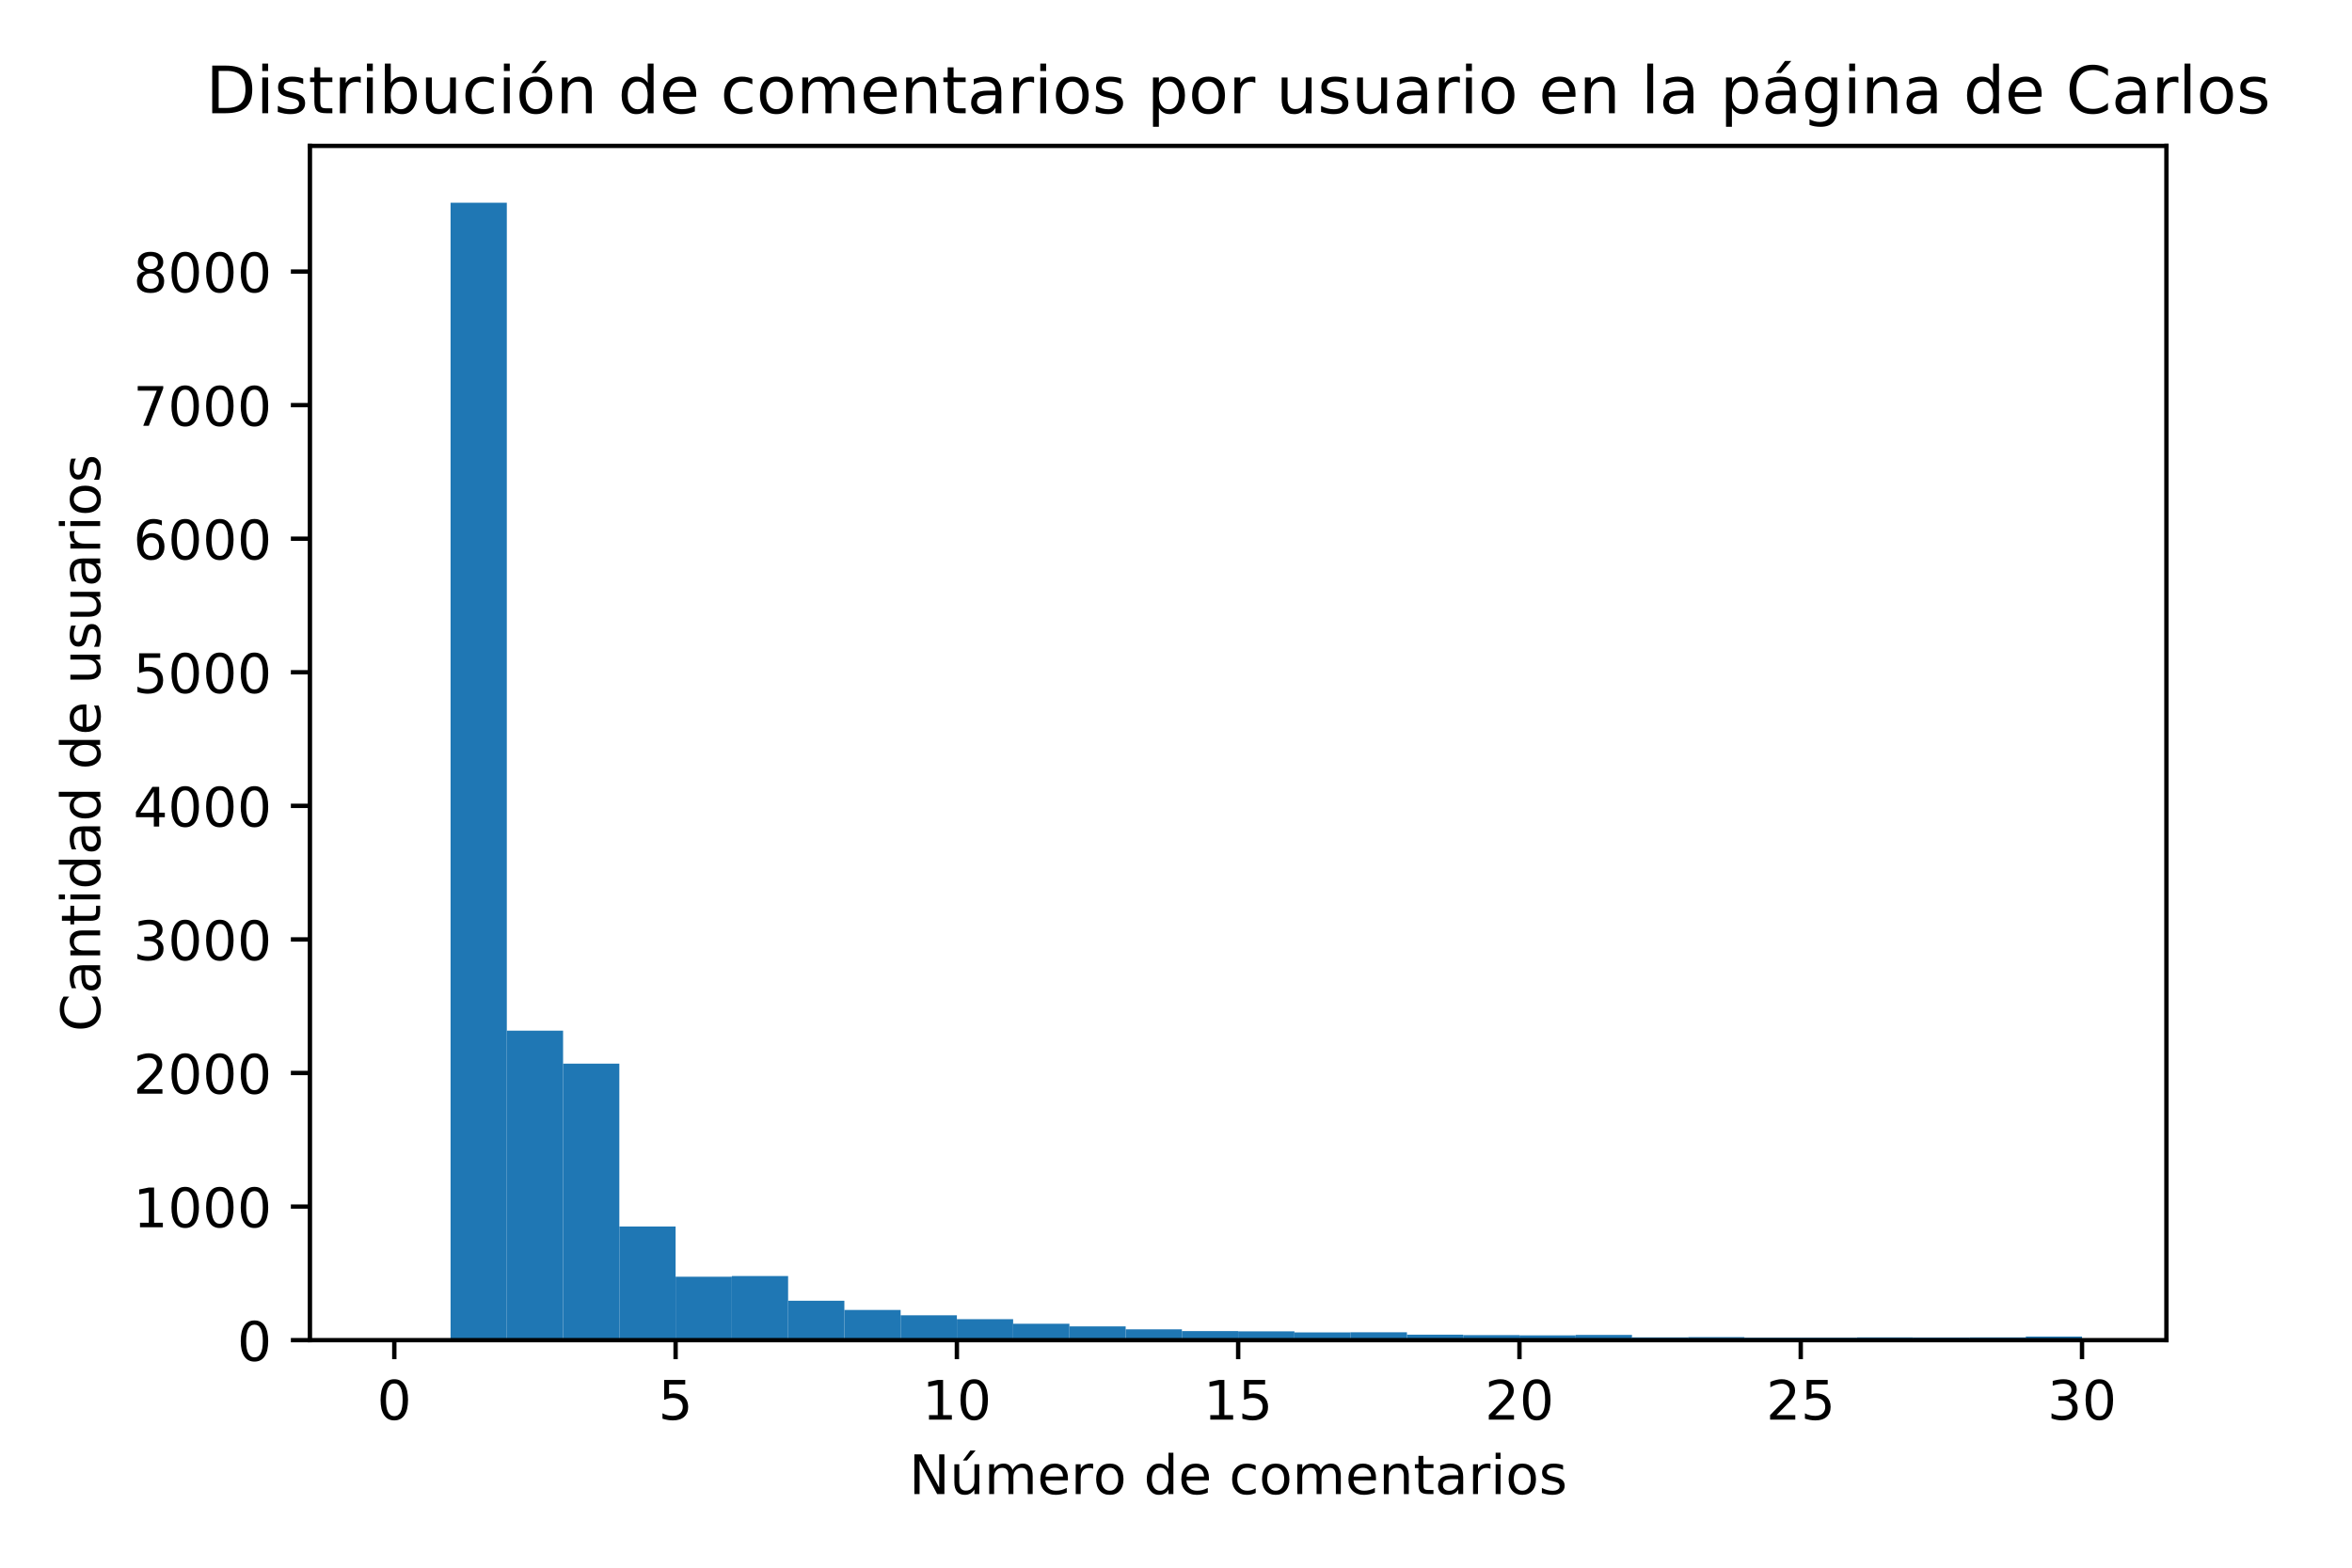 <?xml version="1.0" encoding="utf-8" standalone="no"?>
<!DOCTYPE svg PUBLIC "-//W3C//DTD SVG 1.1//EN"
  "http://www.w3.org/Graphics/SVG/1.1/DTD/svg11.dtd">
<!-- Created with matplotlib (http://matplotlib.org/) -->
<svg height="288pt" version="1.1" viewBox="0 0 432 288" width="432pt" xmlns="http://www.w3.org/2000/svg" xmlns:xlink="http://www.w3.org/1999/xlink">
 <defs>
  <style type="text/css">
*{stroke-linecap:butt;stroke-linejoin:round;}
  </style>
 </defs>
 <g id="figure_1">
  <g id="patch_1">
   <path d="M 0 288 
L 432 288 
L 432 0 
L 0 0 
z
" style="fill:#ffffff;"/>
  </g>
  <g id="axes_1">
   <g id="patch_2">
    <path d="M 56.925 246.2 
L 397.913 246.2 
L 397.913 26.8 
L 56.925 26.8 
z
" style="fill:#ffffff;"/>
   </g>
   <g id="patch_3">
    <path clip-path="url(#pbdf7f1bad7)" d="M 72.424 246.2 
L 82.757 246.2 
L 82.757 246.2 
L 72.424 246.2 
z
" style="fill:#1f77b4;"/>
   </g>
   <g id="patch_4">
    <path clip-path="url(#pbdf7f1bad7)" d="M 82.757 246.2 
L 93.09 246.2 
L 93.09 37.248 
L 82.757 37.248 
z
" style="fill:#1f77b4;"/>
   </g>
   <g id="patch_5">
    <path clip-path="url(#pbdf7f1bad7)" d="M 93.09 246.2 
L 103.423 246.2 
L 103.423 189.342 
L 93.09 189.342 
z
" style="fill:#1f77b4;"/>
   </g>
   <g id="patch_6">
    <path clip-path="url(#pbdf7f1bad7)" d="M 103.423 246.2 
L 113.756 246.2 
L 113.756 195.404 
L 103.423 195.404 
z
" style="fill:#1f77b4;"/>
   </g>
   <g id="patch_7">
    <path clip-path="url(#pbdf7f1bad7)" d="M 113.756 246.2 
L 124.089 246.2 
L 124.089 225.317 
L 113.756 225.317 
z
" style="fill:#1f77b4;"/>
   </g>
   <g id="patch_8">
    <path clip-path="url(#pbdf7f1bad7)" d="M 124.089 246.2 
L 134.422 246.2 
L 134.422 234.544 
L 124.089 234.544 
z
" style="fill:#1f77b4;"/>
   </g>
   <g id="patch_9">
    <path clip-path="url(#pbdf7f1bad7)" d="M 134.422 246.2 
L 144.755 246.2 
L 144.755 234.421 
L 134.422 234.421 
z
" style="fill:#1f77b4;"/>
   </g>
   <g id="patch_10">
    <path clip-path="url(#pbdf7f1bad7)" d="M 144.755 246.2 
L 155.088 246.2 
L 155.088 238.961 
L 144.755 238.961 
z
" style="fill:#1f77b4;"/>
   </g>
   <g id="patch_11">
    <path clip-path="url(#pbdf7f1bad7)" d="M 155.088 246.2 
L 165.421 246.2 
L 165.421 240.654 
L 155.088 240.654 
z
" style="fill:#1f77b4;"/>
   </g>
   <g id="patch_12">
    <path clip-path="url(#pbdf7f1bad7)" d="M 165.421 246.2 
L 175.754 246.2 
L 175.754 241.636 
L 165.421 241.636 
z
" style="fill:#1f77b4;"/>
   </g>
   <g id="patch_13">
    <path clip-path="url(#pbdf7f1bad7)" d="M 175.754 246.2 
L 186.087 246.2 
L 186.087 242.347 
L 175.754 242.347 
z
" style="fill:#1f77b4;"/>
   </g>
   <g id="patch_14">
    <path clip-path="url(#pbdf7f1bad7)" d="M 186.087 246.2 
L 196.42 246.2 
L 196.42 243.182 
L 186.087 243.182 
z
" style="fill:#1f77b4;"/>
   </g>
   <g id="patch_15">
    <path clip-path="url(#pbdf7f1bad7)" d="M 196.42 246.2 
L 206.753 246.2 
L 206.753 243.672 
L 196.42 243.672 
z
" style="fill:#1f77b4;"/>
   </g>
   <g id="patch_16">
    <path clip-path="url(#pbdf7f1bad7)" d="M 206.753 246.2 
L 217.086 246.2 
L 217.086 244.212 
L 206.753 244.212 
z
" style="fill:#1f77b4;"/>
   </g>
   <g id="patch_17">
    <path clip-path="url(#pbdf7f1bad7)" d="M 217.086 246.2 
L 227.419 246.2 
L 227.419 244.531 
L 217.086 244.531 
z
" style="fill:#1f77b4;"/>
   </g>
   <g id="patch_18">
    <path clip-path="url(#pbdf7f1bad7)" d="M 227.419 246.2 
L 237.752 246.2 
L 237.752 244.58 
L 227.419 244.58 
z
" style="fill:#1f77b4;"/>
   </g>
   <g id="patch_19">
    <path clip-path="url(#pbdf7f1bad7)" d="M 237.752 246.2 
L 248.085 246.2 
L 248.085 244.777 
L 237.752 244.777 
z
" style="fill:#1f77b4;"/>
   </g>
   <g id="patch_20">
    <path clip-path="url(#pbdf7f1bad7)" d="M 248.085 246.2 
L 258.418 246.2 
L 258.418 244.752 
L 248.085 244.752 
z
" style="fill:#1f77b4;"/>
   </g>
   <g id="patch_21">
    <path clip-path="url(#pbdf7f1bad7)" d="M 258.418 246.2 
L 268.751 246.2 
L 268.751 245.194 
L 258.418 245.194 
z
" style="fill:#1f77b4;"/>
   </g>
   <g id="patch_22">
    <path clip-path="url(#pbdf7f1bad7)" d="M 268.751 246.2 
L 279.084 246.2 
L 279.084 245.268 
L 268.751 245.268 
z
" style="fill:#1f77b4;"/>
   </g>
   <g id="patch_23">
    <path clip-path="url(#pbdf7f1bad7)" d="M 279.084 246.2 
L 289.416 246.2 
L 289.416 245.317 
L 279.084 245.317 
z
" style="fill:#1f77b4;"/>
   </g>
   <g id="patch_24">
    <path clip-path="url(#pbdf7f1bad7)" d="M 289.416 246.2 
L 299.749 246.2 
L 299.749 245.243 
L 289.416 245.243 
z
" style="fill:#1f77b4;"/>
   </g>
   <g id="patch_25">
    <path clip-path="url(#pbdf7f1bad7)" d="M 299.749 246.2 
L 310.082 246.2 
L 310.082 245.685 
L 299.749 245.685 
z
" style="fill:#1f77b4;"/>
   </g>
   <g id="patch_26">
    <path clip-path="url(#pbdf7f1bad7)" d="M 310.082 246.2 
L 320.415 246.2 
L 320.415 245.636 
L 310.082 245.636 
z
" style="fill:#1f77b4;"/>
   </g>
   <g id="patch_27">
    <path clip-path="url(#pbdf7f1bad7)" d="M 320.415 246.2 
L 330.748 246.2 
L 330.748 245.758 
L 320.415 245.758 
z
" style="fill:#1f77b4;"/>
   </g>
   <g id="patch_28">
    <path clip-path="url(#pbdf7f1bad7)" d="M 330.748 246.2 
L 341.081 246.2 
L 341.081 245.758 
L 330.748 245.758 
z
" style="fill:#1f77b4;"/>
   </g>
   <g id="patch_29">
    <path clip-path="url(#pbdf7f1bad7)" d="M 341.081 246.2 
L 351.414 246.2 
L 351.414 245.685 
L 341.081 245.685 
z
" style="fill:#1f77b4;"/>
   </g>
   <g id="patch_30">
    <path clip-path="url(#pbdf7f1bad7)" d="M 351.414 246.2 
L 361.747 246.2 
L 361.747 245.709 
L 351.414 245.709 
z
" style="fill:#1f77b4;"/>
   </g>
   <g id="patch_31">
    <path clip-path="url(#pbdf7f1bad7)" d="M 361.747 246.2 
L 372.08 246.2 
L 372.08 245.685 
L 361.747 245.685 
z
" style="fill:#1f77b4;"/>
   </g>
   <g id="patch_32">
    <path clip-path="url(#pbdf7f1bad7)" d="M 372.08 246.2 
L 382.413 246.2 
L 382.413 245.537 
L 372.08 245.537 
z
" style="fill:#1f77b4;"/>
   </g>
   <g id="matplotlib.axis_1">
    <g id="xtick_1">
     <g id="line2d_1">
      <defs>
       <path d="M 0 0 
L 0 3.5 
" id="m017d4c0626" style="stroke:#000000;stroke-width:0.8;"/>
      </defs>
      <g>
       <use style="stroke:#000000;stroke-width:0.8;" x="72.424" xlink:href="#m017d4c0626" y="246.2"/>
      </g>
     </g>
     <g id="text_1">
      <!-- 0 -->
      <defs>
       <path d="M 31.781 66.406 
Q 24.172 66.406 20.328 58.906 
Q 16.5 51.422 16.5 36.375 
Q 16.5 21.391 20.328 13.891 
Q 24.172 6.391 31.781 6.391 
Q 39.453 6.391 43.281 13.891 
Q 47.125 21.391 47.125 36.375 
Q 47.125 51.422 43.281 58.906 
Q 39.453 66.406 31.781 66.406 
z
M 31.781 74.219 
Q 44.047 74.219 50.516 64.516 
Q 56.984 54.828 56.984 36.375 
Q 56.984 17.969 50.516 8.266 
Q 44.047 -1.422 31.781 -1.422 
Q 19.531 -1.422 13.062 8.266 
Q 6.594 17.969 6.594 36.375 
Q 6.594 54.828 13.062 64.516 
Q 19.531 74.219 31.781 74.219 
z
" id="DejaVuSans-30"/>
      </defs>
      <g transform="translate(69.243 260.798)scale(0.1 -0.1)">
       <use xlink:href="#DejaVuSans-30"/>
      </g>
     </g>
    </g>
    <g id="xtick_2">
     <g id="line2d_2">
      <g>
       <use style="stroke:#000000;stroke-width:0.8;" x="124.089" xlink:href="#m017d4c0626" y="246.2"/>
      </g>
     </g>
     <g id="text_2">
      <!-- 5 -->
      <defs>
       <path d="M 10.797 72.906 
L 49.516 72.906 
L 49.516 64.594 
L 19.828 64.594 
L 19.828 46.734 
Q 21.969 47.469 24.109 47.828 
Q 26.266 48.188 28.422 48.188 
Q 40.625 48.188 47.75 41.5 
Q 54.891 34.812 54.891 23.391 
Q 54.891 11.625 47.562 5.094 
Q 40.234 -1.422 26.906 -1.422 
Q 22.312 -1.422 17.547 -0.641 
Q 12.797 0.141 7.719 1.703 
L 7.719 11.625 
Q 12.109 9.234 16.797 8.062 
Q 21.484 6.891 26.703 6.891 
Q 35.156 6.891 40.078 11.328 
Q 45.016 15.766 45.016 23.391 
Q 45.016 31 40.078 35.438 
Q 35.156 39.891 26.703 39.891 
Q 22.75 39.891 18.812 39.016 
Q 14.891 38.141 10.797 36.281 
z
" id="DejaVuSans-35"/>
      </defs>
      <g transform="translate(120.908 260.798)scale(0.1 -0.1)">
       <use xlink:href="#DejaVuSans-35"/>
      </g>
     </g>
    </g>
    <g id="xtick_3">
     <g id="line2d_3">
      <g>
       <use style="stroke:#000000;stroke-width:0.8;" x="175.754" xlink:href="#m017d4c0626" y="246.2"/>
      </g>
     </g>
     <g id="text_3">
      <!-- 10 -->
      <defs>
       <path d="M 12.406 8.297 
L 28.516 8.297 
L 28.516 63.922 
L 10.984 60.406 
L 10.984 69.391 
L 28.422 72.906 
L 38.281 72.906 
L 38.281 8.297 
L 54.391 8.297 
L 54.391 0 
L 12.406 0 
z
" id="DejaVuSans-31"/>
      </defs>
      <g transform="translate(169.391 260.798)scale(0.1 -0.1)">
       <use xlink:href="#DejaVuSans-31"/>
       <use x="63.623" xlink:href="#DejaVuSans-30"/>
      </g>
     </g>
    </g>
    <g id="xtick_4">
     <g id="line2d_4">
      <g>
       <use style="stroke:#000000;stroke-width:0.8;" x="227.419" xlink:href="#m017d4c0626" y="246.2"/>
      </g>
     </g>
     <g id="text_4">
      <!-- 15 -->
      <g transform="translate(221.056 260.798)scale(0.1 -0.1)">
       <use xlink:href="#DejaVuSans-31"/>
       <use x="63.623" xlink:href="#DejaVuSans-35"/>
      </g>
     </g>
    </g>
    <g id="xtick_5">
     <g id="line2d_5">
      <g>
       <use style="stroke:#000000;stroke-width:0.8;" x="279.084" xlink:href="#m017d4c0626" y="246.2"/>
      </g>
     </g>
     <g id="text_5">
      <!-- 20 -->
      <defs>
       <path d="M 19.188 8.297 
L 53.609 8.297 
L 53.609 0 
L 7.328 0 
L 7.328 8.297 
Q 12.938 14.109 22.625 23.891 
Q 32.328 33.688 34.812 36.531 
Q 39.547 41.844 41.422 45.531 
Q 43.312 49.219 43.312 52.781 
Q 43.312 58.594 39.234 62.25 
Q 35.156 65.922 28.609 65.922 
Q 23.969 65.922 18.812 64.312 
Q 13.672 62.703 7.812 59.422 
L 7.812 69.391 
Q 13.766 71.781 18.938 73 
Q 24.125 74.219 28.422 74.219 
Q 39.75 74.219 46.484 68.547 
Q 53.219 62.891 53.219 53.422 
Q 53.219 48.922 51.531 44.891 
Q 49.859 40.875 45.406 35.406 
Q 44.188 33.984 37.641 27.219 
Q 31.109 20.453 19.188 8.297 
z
" id="DejaVuSans-32"/>
      </defs>
      <g transform="translate(272.721 260.798)scale(0.1 -0.1)">
       <use xlink:href="#DejaVuSans-32"/>
       <use x="63.623" xlink:href="#DejaVuSans-30"/>
      </g>
     </g>
    </g>
    <g id="xtick_6">
     <g id="line2d_6">
      <g>
       <use style="stroke:#000000;stroke-width:0.8;" x="330.748" xlink:href="#m017d4c0626" y="246.2"/>
      </g>
     </g>
     <g id="text_6">
      <!-- 25 -->
      <g transform="translate(324.386 260.798)scale(0.1 -0.1)">
       <use xlink:href="#DejaVuSans-32"/>
       <use x="63.623" xlink:href="#DejaVuSans-35"/>
      </g>
     </g>
    </g>
    <g id="xtick_7">
     <g id="line2d_7">
      <g>
       <use style="stroke:#000000;stroke-width:0.8;" x="382.413" xlink:href="#m017d4c0626" y="246.2"/>
      </g>
     </g>
     <g id="text_7">
      <!-- 30 -->
      <defs>
       <path d="M 40.578 39.312 
Q 47.656 37.797 51.625 33 
Q 55.609 28.219 55.609 21.188 
Q 55.609 10.406 48.188 4.484 
Q 40.766 -1.422 27.094 -1.422 
Q 22.516 -1.422 17.656 -0.516 
Q 12.797 0.391 7.625 2.203 
L 7.625 11.719 
Q 11.719 9.328 16.594 8.109 
Q 21.484 6.891 26.812 6.891 
Q 36.078 6.891 40.938 10.547 
Q 45.797 14.203 45.797 21.188 
Q 45.797 27.641 41.281 31.266 
Q 36.766 34.906 28.719 34.906 
L 20.219 34.906 
L 20.219 43.016 
L 29.109 43.016 
Q 36.375 43.016 40.234 45.922 
Q 44.094 48.828 44.094 54.297 
Q 44.094 59.906 40.109 62.906 
Q 36.141 65.922 28.719 65.922 
Q 24.656 65.922 20.016 65.031 
Q 15.375 64.156 9.812 62.312 
L 9.812 71.094 
Q 15.438 72.656 20.344 73.438 
Q 25.25 74.219 29.594 74.219 
Q 40.828 74.219 47.359 69.109 
Q 53.906 64.016 53.906 55.328 
Q 53.906 49.266 50.438 45.094 
Q 46.969 40.922 40.578 39.312 
z
" id="DejaVuSans-33"/>
      </defs>
      <g transform="translate(376.051 260.798)scale(0.1 -0.1)">
       <use xlink:href="#DejaVuSans-33"/>
       <use x="63.623" xlink:href="#DejaVuSans-30"/>
      </g>
     </g>
    </g>
    <g id="text_8">
     <!-- Número de comentarios -->
     <defs>
      <path d="M 9.812 72.906 
L 23.094 72.906 
L 55.422 11.922 
L 55.422 72.906 
L 64.984 72.906 
L 64.984 0 
L 51.703 0 
L 19.391 60.984 
L 19.391 0 
L 9.812 0 
z
" id="DejaVuSans-4e"/>
      <path d="M 8.5 21.578 
L 8.5 54.688 
L 17.484 54.688 
L 17.484 21.922 
Q 17.484 14.156 20.5 10.266 
Q 23.531 6.391 29.594 6.391 
Q 36.859 6.391 41.078 11.031 
Q 45.312 15.672 45.312 23.688 
L 45.312 54.688 
L 54.297 54.688 
L 54.297 0 
L 45.312 0 
L 45.312 8.406 
Q 42.047 3.422 37.719 1 
Q 33.406 -1.422 27.688 -1.422 
Q 18.266 -1.422 13.375 4.438 
Q 8.5 10.297 8.5 21.578 
z
M 31.109 56 
z
M 37.797 79.984 
L 47.516 79.984 
L 31.594 61.625 
L 24.125 61.625 
z
" id="DejaVuSans-fa"/>
      <path d="M 52 44.188 
Q 55.375 50.25 60.062 53.125 
Q 64.75 56 71.094 56 
Q 79.641 56 84.281 50.016 
Q 88.922 44.047 88.922 33.016 
L 88.922 0 
L 79.891 0 
L 79.891 32.719 
Q 79.891 40.578 77.094 44.375 
Q 74.312 48.188 68.609 48.188 
Q 61.625 48.188 57.562 43.547 
Q 53.516 38.922 53.516 30.906 
L 53.516 0 
L 44.484 0 
L 44.484 32.719 
Q 44.484 40.625 41.703 44.406 
Q 38.922 48.188 33.109 48.188 
Q 26.219 48.188 22.156 43.531 
Q 18.109 38.875 18.109 30.906 
L 18.109 0 
L 9.078 0 
L 9.078 54.688 
L 18.109 54.688 
L 18.109 46.188 
Q 21.188 51.219 25.484 53.609 
Q 29.781 56 35.688 56 
Q 41.656 56 45.828 52.969 
Q 50 49.953 52 44.188 
z
" id="DejaVuSans-6d"/>
      <path d="M 56.203 29.594 
L 56.203 25.203 
L 14.891 25.203 
Q 15.484 15.922 20.484 11.062 
Q 25.484 6.203 34.422 6.203 
Q 39.594 6.203 44.453 7.469 
Q 49.312 8.734 54.109 11.281 
L 54.109 2.781 
Q 49.266 0.734 44.188 -0.344 
Q 39.109 -1.422 33.891 -1.422 
Q 20.797 -1.422 13.156 6.188 
Q 5.516 13.812 5.516 26.812 
Q 5.516 40.234 12.766 48.109 
Q 20.016 56 32.328 56 
Q 43.359 56 49.781 48.891 
Q 56.203 41.797 56.203 29.594 
z
M 47.219 32.234 
Q 47.125 39.594 43.094 43.984 
Q 39.062 48.391 32.422 48.391 
Q 24.906 48.391 20.391 44.141 
Q 15.875 39.891 15.188 32.172 
z
" id="DejaVuSans-65"/>
      <path d="M 41.109 46.297 
Q 39.594 47.172 37.812 47.578 
Q 36.031 48 33.891 48 
Q 26.266 48 22.188 43.047 
Q 18.109 38.094 18.109 28.812 
L 18.109 0 
L 9.078 0 
L 9.078 54.688 
L 18.109 54.688 
L 18.109 46.188 
Q 20.953 51.172 25.484 53.578 
Q 30.031 56 36.531 56 
Q 37.453 56 38.578 55.875 
Q 39.703 55.766 41.062 55.516 
z
" id="DejaVuSans-72"/>
      <path d="M 30.609 48.391 
Q 23.391 48.391 19.188 42.75 
Q 14.984 37.109 14.984 27.297 
Q 14.984 17.484 19.156 11.844 
Q 23.344 6.203 30.609 6.203 
Q 37.797 6.203 41.984 11.859 
Q 46.188 17.531 46.188 27.297 
Q 46.188 37.016 41.984 42.703 
Q 37.797 48.391 30.609 48.391 
z
M 30.609 56 
Q 42.328 56 49.016 48.375 
Q 55.719 40.766 55.719 27.297 
Q 55.719 13.875 49.016 6.219 
Q 42.328 -1.422 30.609 -1.422 
Q 18.844 -1.422 12.172 6.219 
Q 5.516 13.875 5.516 27.297 
Q 5.516 40.766 12.172 48.375 
Q 18.844 56 30.609 56 
z
" id="DejaVuSans-6f"/>
      <path id="DejaVuSans-20"/>
      <path d="M 45.406 46.391 
L 45.406 75.984 
L 54.391 75.984 
L 54.391 0 
L 45.406 0 
L 45.406 8.203 
Q 42.578 3.328 38.25 0.953 
Q 33.938 -1.422 27.875 -1.422 
Q 17.969 -1.422 11.734 6.484 
Q 5.516 14.406 5.516 27.297 
Q 5.516 40.188 11.734 48.094 
Q 17.969 56 27.875 56 
Q 33.938 56 38.25 53.625 
Q 42.578 51.266 45.406 46.391 
z
M 14.797 27.297 
Q 14.797 17.391 18.875 11.75 
Q 22.953 6.109 30.078 6.109 
Q 37.203 6.109 41.297 11.75 
Q 45.406 17.391 45.406 27.297 
Q 45.406 37.203 41.297 42.844 
Q 37.203 48.484 30.078 48.484 
Q 22.953 48.484 18.875 42.844 
Q 14.797 37.203 14.797 27.297 
z
" id="DejaVuSans-64"/>
      <path d="M 48.781 52.594 
L 48.781 44.188 
Q 44.969 46.297 41.141 47.344 
Q 37.312 48.391 33.406 48.391 
Q 24.656 48.391 19.812 42.844 
Q 14.984 37.312 14.984 27.297 
Q 14.984 17.281 19.812 11.734 
Q 24.656 6.203 33.406 6.203 
Q 37.312 6.203 41.141 7.25 
Q 44.969 8.297 48.781 10.406 
L 48.781 2.094 
Q 45.016 0.344 40.984 -0.531 
Q 36.969 -1.422 32.422 -1.422 
Q 20.062 -1.422 12.781 6.344 
Q 5.516 14.109 5.516 27.297 
Q 5.516 40.672 12.859 48.328 
Q 20.219 56 33.016 56 
Q 37.156 56 41.109 55.141 
Q 45.062 54.297 48.781 52.594 
z
" id="DejaVuSans-63"/>
      <path d="M 54.891 33.016 
L 54.891 0 
L 45.906 0 
L 45.906 32.719 
Q 45.906 40.484 42.875 44.328 
Q 39.844 48.188 33.797 48.188 
Q 26.516 48.188 22.312 43.547 
Q 18.109 38.922 18.109 30.906 
L 18.109 0 
L 9.078 0 
L 9.078 54.688 
L 18.109 54.688 
L 18.109 46.188 
Q 21.344 51.125 25.703 53.562 
Q 30.078 56 35.797 56 
Q 45.219 56 50.047 50.172 
Q 54.891 44.344 54.891 33.016 
z
" id="DejaVuSans-6e"/>
      <path d="M 18.312 70.219 
L 18.312 54.688 
L 36.812 54.688 
L 36.812 47.703 
L 18.312 47.703 
L 18.312 18.016 
Q 18.312 11.328 20.141 9.422 
Q 21.969 7.516 27.594 7.516 
L 36.812 7.516 
L 36.812 0 
L 27.594 0 
Q 17.188 0 13.234 3.875 
Q 9.281 7.766 9.281 18.016 
L 9.281 47.703 
L 2.688 47.703 
L 2.688 54.688 
L 9.281 54.688 
L 9.281 70.219 
z
" id="DejaVuSans-74"/>
      <path d="M 34.281 27.484 
Q 23.391 27.484 19.188 25 
Q 14.984 22.516 14.984 16.5 
Q 14.984 11.719 18.141 8.906 
Q 21.297 6.109 26.703 6.109 
Q 34.188 6.109 38.703 11.406 
Q 43.219 16.703 43.219 25.484 
L 43.219 27.484 
z
M 52.203 31.203 
L 52.203 0 
L 43.219 0 
L 43.219 8.297 
Q 40.141 3.328 35.547 0.953 
Q 30.953 -1.422 24.312 -1.422 
Q 15.922 -1.422 10.953 3.297 
Q 6 8.016 6 15.922 
Q 6 25.141 12.172 29.828 
Q 18.359 34.516 30.609 34.516 
L 43.219 34.516 
L 43.219 35.406 
Q 43.219 41.609 39.141 45 
Q 35.062 48.391 27.688 48.391 
Q 23 48.391 18.547 47.266 
Q 14.109 46.141 10.016 43.891 
L 10.016 52.203 
Q 14.938 54.109 19.578 55.047 
Q 24.219 56 28.609 56 
Q 40.484 56 46.344 49.844 
Q 52.203 43.703 52.203 31.203 
z
" id="DejaVuSans-61"/>
      <path d="M 9.422 54.688 
L 18.406 54.688 
L 18.406 0 
L 9.422 0 
z
M 9.422 75.984 
L 18.406 75.984 
L 18.406 64.594 
L 9.422 64.594 
z
" id="DejaVuSans-69"/>
      <path d="M 44.281 53.078 
L 44.281 44.578 
Q 40.484 46.531 36.375 47.5 
Q 32.281 48.484 27.875 48.484 
Q 21.188 48.484 17.844 46.438 
Q 14.5 44.391 14.5 40.281 
Q 14.5 37.156 16.891 35.375 
Q 19.281 33.594 26.516 31.984 
L 29.594 31.297 
Q 39.156 29.25 43.188 25.516 
Q 47.219 21.781 47.219 15.094 
Q 47.219 7.469 41.188 3.016 
Q 35.156 -1.422 24.609 -1.422 
Q 20.219 -1.422 15.453 -0.562 
Q 10.688 0.297 5.422 2 
L 5.422 11.281 
Q 10.406 8.688 15.234 7.391 
Q 20.062 6.109 24.812 6.109 
Q 31.156 6.109 34.562 8.281 
Q 37.984 10.453 37.984 14.406 
Q 37.984 18.062 35.516 20.016 
Q 33.062 21.969 24.703 23.781 
L 21.578 24.516 
Q 13.234 26.266 9.516 29.906 
Q 5.812 33.547 5.812 39.891 
Q 5.812 47.609 11.281 51.797 
Q 16.75 56 26.812 56 
Q 31.781 56 36.172 55.266 
Q 40.578 54.547 44.281 53.078 
z
" id="DejaVuSans-73"/>
     </defs>
     <g transform="translate(166.963 274.477)scale(0.1 -0.1)">
      <use xlink:href="#DejaVuSans-4e"/>
      <use x="74.805" xlink:href="#DejaVuSans-fa"/>
      <use x="138.184" xlink:href="#DejaVuSans-6d"/>
      <use x="235.596" xlink:href="#DejaVuSans-65"/>
      <use x="297.119" xlink:href="#DejaVuSans-72"/>
      <use x="338.201" xlink:href="#DejaVuSans-6f"/>
      <use x="399.383" xlink:href="#DejaVuSans-20"/>
      <use x="431.17" xlink:href="#DejaVuSans-64"/>
      <use x="494.646" xlink:href="#DejaVuSans-65"/>
      <use x="556.17" xlink:href="#DejaVuSans-20"/>
      <use x="587.957" xlink:href="#DejaVuSans-63"/>
      <use x="642.938" xlink:href="#DejaVuSans-6f"/>
      <use x="704.119" xlink:href="#DejaVuSans-6d"/>
      <use x="801.531" xlink:href="#DejaVuSans-65"/>
      <use x="863.055" xlink:href="#DejaVuSans-6e"/>
      <use x="926.434" xlink:href="#DejaVuSans-74"/>
      <use x="965.643" xlink:href="#DejaVuSans-61"/>
      <use x="1026.922" xlink:href="#DejaVuSans-72"/>
      <use x="1068.035" xlink:href="#DejaVuSans-69"/>
      <use x="1095.818" xlink:href="#DejaVuSans-6f"/>
      <use x="1157" xlink:href="#DejaVuSans-73"/>
     </g>
    </g>
   </g>
   <g id="matplotlib.axis_2">
    <g id="ytick_1">
     <g id="line2d_8">
      <defs>
       <path d="M 0 0 
L -3.5 0 
" id="m93824d8457" style="stroke:#000000;stroke-width:0.8;"/>
      </defs>
      <g>
       <use style="stroke:#000000;stroke-width:0.8;" x="56.925" xlink:href="#m93824d8457" y="246.2"/>
      </g>
     </g>
     <g id="text_9">
      <!-- 0 -->
      <g transform="translate(43.562 249.999)scale(0.1 -0.1)">
       <use xlink:href="#DejaVuSans-30"/>
      </g>
     </g>
    </g>
    <g id="ytick_2">
     <g id="line2d_9">
      <g>
       <use style="stroke:#000000;stroke-width:0.8;" x="56.925" xlink:href="#m93824d8457" y="221.661"/>
      </g>
     </g>
     <g id="text_10">
      <!-- 1000 -->
      <g transform="translate(24.475 225.46)scale(0.1 -0.1)">
       <use xlink:href="#DejaVuSans-31"/>
       <use x="63.623" xlink:href="#DejaVuSans-30"/>
       <use x="127.246" xlink:href="#DejaVuSans-30"/>
       <use x="190.869" xlink:href="#DejaVuSans-30"/>
      </g>
     </g>
    </g>
    <g id="ytick_3">
     <g id="line2d_10">
      <g>
       <use style="stroke:#000000;stroke-width:0.8;" x="56.925" xlink:href="#m93824d8457" y="197.121"/>
      </g>
     </g>
     <g id="text_11">
      <!-- 2000 -->
      <g transform="translate(24.475 200.921)scale(0.1 -0.1)">
       <use xlink:href="#DejaVuSans-32"/>
       <use x="63.623" xlink:href="#DejaVuSans-30"/>
       <use x="127.246" xlink:href="#DejaVuSans-30"/>
       <use x="190.869" xlink:href="#DejaVuSans-30"/>
      </g>
     </g>
    </g>
    <g id="ytick_4">
     <g id="line2d_11">
      <g>
       <use style="stroke:#000000;stroke-width:0.8;" x="56.925" xlink:href="#m93824d8457" y="172.582"/>
      </g>
     </g>
     <g id="text_12">
      <!-- 3000 -->
      <g transform="translate(24.475 176.381)scale(0.1 -0.1)">
       <use xlink:href="#DejaVuSans-33"/>
       <use x="63.623" xlink:href="#DejaVuSans-30"/>
       <use x="127.246" xlink:href="#DejaVuSans-30"/>
       <use x="190.869" xlink:href="#DejaVuSans-30"/>
      </g>
     </g>
    </g>
    <g id="ytick_5">
     <g id="line2d_12">
      <g>
       <use style="stroke:#000000;stroke-width:0.8;" x="56.925" xlink:href="#m93824d8457" y="148.043"/>
      </g>
     </g>
     <g id="text_13">
      <!-- 4000 -->
      <defs>
       <path d="M 37.797 64.312 
L 12.891 25.391 
L 37.797 25.391 
z
M 35.203 72.906 
L 47.609 72.906 
L 47.609 25.391 
L 58.016 25.391 
L 58.016 17.188 
L 47.609 17.188 
L 47.609 0 
L 37.797 0 
L 37.797 17.188 
L 4.891 17.188 
L 4.891 26.703 
z
" id="DejaVuSans-34"/>
      </defs>
      <g transform="translate(24.475 151.842)scale(0.1 -0.1)">
       <use xlink:href="#DejaVuSans-34"/>
       <use x="63.623" xlink:href="#DejaVuSans-30"/>
       <use x="127.246" xlink:href="#DejaVuSans-30"/>
       <use x="190.869" xlink:href="#DejaVuSans-30"/>
      </g>
     </g>
    </g>
    <g id="ytick_6">
     <g id="line2d_13">
      <g>
       <use style="stroke:#000000;stroke-width:0.8;" x="56.925" xlink:href="#m93824d8457" y="123.503"/>
      </g>
     </g>
     <g id="text_14">
      <!-- 5000 -->
      <g transform="translate(24.475 127.303)scale(0.1 -0.1)">
       <use xlink:href="#DejaVuSans-35"/>
       <use x="63.623" xlink:href="#DejaVuSans-30"/>
       <use x="127.246" xlink:href="#DejaVuSans-30"/>
       <use x="190.869" xlink:href="#DejaVuSans-30"/>
      </g>
     </g>
    </g>
    <g id="ytick_7">
     <g id="line2d_14">
      <g>
       <use style="stroke:#000000;stroke-width:0.8;" x="56.925" xlink:href="#m93824d8457" y="98.964"/>
      </g>
     </g>
     <g id="text_15">
      <!-- 6000 -->
      <defs>
       <path d="M 33.016 40.375 
Q 26.375 40.375 22.484 35.828 
Q 18.609 31.297 18.609 23.391 
Q 18.609 15.531 22.484 10.953 
Q 26.375 6.391 33.016 6.391 
Q 39.656 6.391 43.531 10.953 
Q 47.406 15.531 47.406 23.391 
Q 47.406 31.297 43.531 35.828 
Q 39.656 40.375 33.016 40.375 
z
M 52.594 71.297 
L 52.594 62.312 
Q 48.875 64.062 45.094 64.984 
Q 41.312 65.922 37.594 65.922 
Q 27.828 65.922 22.672 59.328 
Q 17.531 52.734 16.797 39.406 
Q 19.672 43.656 24.016 45.922 
Q 28.375 48.188 33.594 48.188 
Q 44.578 48.188 50.953 41.516 
Q 57.328 34.859 57.328 23.391 
Q 57.328 12.156 50.688 5.359 
Q 44.047 -1.422 33.016 -1.422 
Q 20.359 -1.422 13.672 8.266 
Q 6.984 17.969 6.984 36.375 
Q 6.984 53.656 15.188 63.938 
Q 23.391 74.219 37.203 74.219 
Q 40.922 74.219 44.703 73.484 
Q 48.484 72.75 52.594 71.297 
z
" id="DejaVuSans-36"/>
      </defs>
      <g transform="translate(24.475 102.763)scale(0.1 -0.1)">
       <use xlink:href="#DejaVuSans-36"/>
       <use x="63.623" xlink:href="#DejaVuSans-30"/>
       <use x="127.246" xlink:href="#DejaVuSans-30"/>
       <use x="190.869" xlink:href="#DejaVuSans-30"/>
      </g>
     </g>
    </g>
    <g id="ytick_8">
     <g id="line2d_15">
      <g>
       <use style="stroke:#000000;stroke-width:0.8;" x="56.925" xlink:href="#m93824d8457" y="74.425"/>
      </g>
     </g>
     <g id="text_16">
      <!-- 7000 -->
      <defs>
       <path d="M 8.203 72.906 
L 55.078 72.906 
L 55.078 68.703 
L 28.609 0 
L 18.312 0 
L 43.219 64.594 
L 8.203 64.594 
z
" id="DejaVuSans-37"/>
      </defs>
      <g transform="translate(24.475 78.224)scale(0.1 -0.1)">
       <use xlink:href="#DejaVuSans-37"/>
       <use x="63.623" xlink:href="#DejaVuSans-30"/>
       <use x="127.246" xlink:href="#DejaVuSans-30"/>
       <use x="190.869" xlink:href="#DejaVuSans-30"/>
      </g>
     </g>
    </g>
    <g id="ytick_9">
     <g id="line2d_16">
      <g>
       <use style="stroke:#000000;stroke-width:0.8;" x="56.925" xlink:href="#m93824d8457" y="49.885"/>
      </g>
     </g>
     <g id="text_17">
      <!-- 8000 -->
      <defs>
       <path d="M 31.781 34.625 
Q 24.75 34.625 20.719 30.859 
Q 16.703 27.094 16.703 20.516 
Q 16.703 13.922 20.719 10.156 
Q 24.75 6.391 31.781 6.391 
Q 38.812 6.391 42.859 10.172 
Q 46.922 13.969 46.922 20.516 
Q 46.922 27.094 42.891 30.859 
Q 38.875 34.625 31.781 34.625 
z
M 21.922 38.812 
Q 15.578 40.375 12.031 44.719 
Q 8.5 49.078 8.5 55.328 
Q 8.5 64.062 14.719 69.141 
Q 20.953 74.219 31.781 74.219 
Q 42.672 74.219 48.875 69.141 
Q 55.078 64.062 55.078 55.328 
Q 55.078 49.078 51.531 44.719 
Q 48 40.375 41.703 38.812 
Q 48.828 37.156 52.797 32.312 
Q 56.781 27.484 56.781 20.516 
Q 56.781 9.906 50.312 4.234 
Q 43.844 -1.422 31.781 -1.422 
Q 19.734 -1.422 13.25 4.234 
Q 6.781 9.906 6.781 20.516 
Q 6.781 27.484 10.781 32.312 
Q 14.797 37.156 21.922 38.812 
z
M 18.312 54.391 
Q 18.312 48.734 21.844 45.562 
Q 25.391 42.391 31.781 42.391 
Q 38.141 42.391 41.719 45.562 
Q 45.312 48.734 45.312 54.391 
Q 45.312 60.062 41.719 63.234 
Q 38.141 66.406 31.781 66.406 
Q 25.391 66.406 21.844 63.234 
Q 18.312 60.062 18.312 54.391 
z
" id="DejaVuSans-38"/>
      </defs>
      <g transform="translate(24.475 53.685)scale(0.1 -0.1)">
       <use xlink:href="#DejaVuSans-38"/>
       <use x="63.623" xlink:href="#DejaVuSans-30"/>
       <use x="127.246" xlink:href="#DejaVuSans-30"/>
       <use x="190.869" xlink:href="#DejaVuSans-30"/>
      </g>
     </g>
    </g>
    <g id="text_18">
     <!-- Cantidad de usuarios -->
     <defs>
      <path d="M 64.406 67.281 
L 64.406 56.891 
Q 59.422 61.531 53.781 63.812 
Q 48.141 66.109 41.797 66.109 
Q 29.297 66.109 22.656 58.469 
Q 16.016 50.828 16.016 36.375 
Q 16.016 21.969 22.656 14.328 
Q 29.297 6.688 41.797 6.688 
Q 48.141 6.688 53.781 8.984 
Q 59.422 11.281 64.406 15.922 
L 64.406 5.609 
Q 59.234 2.094 53.438 0.328 
Q 47.656 -1.422 41.219 -1.422 
Q 24.656 -1.422 15.125 8.703 
Q 5.609 18.844 5.609 36.375 
Q 5.609 53.953 15.125 64.078 
Q 24.656 74.219 41.219 74.219 
Q 47.75 74.219 53.531 72.484 
Q 59.328 70.75 64.406 67.281 
z
" id="DejaVuSans-43"/>
      <path d="M 8.5 21.578 
L 8.5 54.688 
L 17.484 54.688 
L 17.484 21.922 
Q 17.484 14.156 20.5 10.266 
Q 23.531 6.391 29.594 6.391 
Q 36.859 6.391 41.078 11.031 
Q 45.312 15.672 45.312 23.688 
L 45.312 54.688 
L 54.297 54.688 
L 54.297 0 
L 45.312 0 
L 45.312 8.406 
Q 42.047 3.422 37.719 1 
Q 33.406 -1.422 27.688 -1.422 
Q 18.266 -1.422 13.375 4.438 
Q 8.5 10.297 8.5 21.578 
z
M 31.109 56 
z
" id="DejaVuSans-75"/>
     </defs>
     <g transform="translate(18.395 189.53)rotate(-90)scale(0.1 -0.1)">
      <use xlink:href="#DejaVuSans-43"/>
      <use x="69.824" xlink:href="#DejaVuSans-61"/>
      <use x="131.104" xlink:href="#DejaVuSans-6e"/>
      <use x="194.482" xlink:href="#DejaVuSans-74"/>
      <use x="233.691" xlink:href="#DejaVuSans-69"/>
      <use x="261.475" xlink:href="#DejaVuSans-64"/>
      <use x="324.951" xlink:href="#DejaVuSans-61"/>
      <use x="386.23" xlink:href="#DejaVuSans-64"/>
      <use x="449.707" xlink:href="#DejaVuSans-20"/>
      <use x="481.494" xlink:href="#DejaVuSans-64"/>
      <use x="544.971" xlink:href="#DejaVuSans-65"/>
      <use x="606.494" xlink:href="#DejaVuSans-20"/>
      <use x="638.281" xlink:href="#DejaVuSans-75"/>
      <use x="701.66" xlink:href="#DejaVuSans-73"/>
      <use x="753.76" xlink:href="#DejaVuSans-75"/>
      <use x="817.139" xlink:href="#DejaVuSans-61"/>
      <use x="878.418" xlink:href="#DejaVuSans-72"/>
      <use x="919.531" xlink:href="#DejaVuSans-69"/>
      <use x="947.314" xlink:href="#DejaVuSans-6f"/>
      <use x="1008.496" xlink:href="#DejaVuSans-73"/>
     </g>
    </g>
   </g>
   <g id="patch_33">
    <path d="M 56.925 246.2 
L 56.925 26.8 
" style="fill:none;stroke:#000000;stroke-linecap:square;stroke-linejoin:miter;stroke-width:0.8;"/>
   </g>
   <g id="patch_34">
    <path d="M 397.913 246.2 
L 397.913 26.8 
" style="fill:none;stroke:#000000;stroke-linecap:square;stroke-linejoin:miter;stroke-width:0.8;"/>
   </g>
   <g id="patch_35">
    <path d="M 56.925 246.2 
L 397.913 246.2 
" style="fill:none;stroke:#000000;stroke-linecap:square;stroke-linejoin:miter;stroke-width:0.8;"/>
   </g>
   <g id="patch_36">
    <path d="M 56.925 26.8 
L 397.913 26.8 
" style="fill:none;stroke:#000000;stroke-linecap:square;stroke-linejoin:miter;stroke-width:0.8;"/>
   </g>
   <g id="text_19">
    <!-- Distribución de comentarios por usuario en la página de Carlos -->
    <defs>
     <path d="M 19.672 64.797 
L 19.672 8.109 
L 31.594 8.109 
Q 46.688 8.109 53.688 14.938 
Q 60.688 21.781 60.688 36.531 
Q 60.688 51.172 53.688 57.984 
Q 46.688 64.797 31.594 64.797 
z
M 9.812 72.906 
L 30.078 72.906 
Q 51.266 72.906 61.172 64.094 
Q 71.094 55.281 71.094 36.531 
Q 71.094 17.672 61.125 8.828 
Q 51.172 0 30.078 0 
L 9.812 0 
z
" id="DejaVuSans-44"/>
     <path d="M 48.688 27.297 
Q 48.688 37.203 44.609 42.844 
Q 40.531 48.484 33.406 48.484 
Q 26.266 48.484 22.188 42.844 
Q 18.109 37.203 18.109 27.297 
Q 18.109 17.391 22.188 11.75 
Q 26.266 6.109 33.406 6.109 
Q 40.531 6.109 44.609 11.75 
Q 48.688 17.391 48.688 27.297 
z
M 18.109 46.391 
Q 20.953 51.266 25.266 53.625 
Q 29.594 56 35.594 56 
Q 45.562 56 51.781 48.094 
Q 58.016 40.188 58.016 27.297 
Q 58.016 14.406 51.781 6.484 
Q 45.562 -1.422 35.594 -1.422 
Q 29.594 -1.422 25.266 0.953 
Q 20.953 3.328 18.109 8.203 
L 18.109 0 
L 9.078 0 
L 9.078 75.984 
L 18.109 75.984 
z
" id="DejaVuSans-62"/>
     <path d="M 30.609 48.391 
Q 23.391 48.391 19.188 42.75 
Q 14.984 37.109 14.984 27.297 
Q 14.984 17.484 19.156 11.844 
Q 23.344 6.203 30.609 6.203 
Q 37.797 6.203 41.984 11.859 
Q 46.188 17.531 46.188 27.297 
Q 46.188 37.016 41.984 42.703 
Q 37.797 48.391 30.609 48.391 
z
M 30.609 56 
Q 42.328 56 49.016 48.375 
Q 55.719 40.766 55.719 27.297 
Q 55.719 13.875 49.016 6.219 
Q 42.328 -1.422 30.609 -1.422 
Q 18.844 -1.422 12.172 6.219 
Q 5.516 13.875 5.516 27.297 
Q 5.516 40.766 12.172 48.375 
Q 18.844 56 30.609 56 
z
M 37.406 79.984 
L 47.125 79.984 
L 31.203 61.625 
L 23.734 61.625 
z
" id="DejaVuSans-f3"/>
     <path d="M 18.109 8.203 
L 18.109 -20.797 
L 9.078 -20.797 
L 9.078 54.688 
L 18.109 54.688 
L 18.109 46.391 
Q 20.953 51.266 25.266 53.625 
Q 29.594 56 35.594 56 
Q 45.562 56 51.781 48.094 
Q 58.016 40.188 58.016 27.297 
Q 58.016 14.406 51.781 6.484 
Q 45.562 -1.422 35.594 -1.422 
Q 29.594 -1.422 25.266 0.953 
Q 20.953 3.328 18.109 8.203 
z
M 48.688 27.297 
Q 48.688 37.203 44.609 42.844 
Q 40.531 48.484 33.406 48.484 
Q 26.266 48.484 22.188 42.844 
Q 18.109 37.203 18.109 27.297 
Q 18.109 17.391 22.188 11.75 
Q 26.266 6.109 33.406 6.109 
Q 40.531 6.109 44.609 11.75 
Q 48.688 17.391 48.688 27.297 
z
" id="DejaVuSans-70"/>
     <path d="M 9.422 75.984 
L 18.406 75.984 
L 18.406 0 
L 9.422 0 
z
" id="DejaVuSans-6c"/>
     <path d="M 34.281 27.484 
Q 23.391 27.484 19.188 25 
Q 14.984 22.516 14.984 16.5 
Q 14.984 11.719 18.141 8.906 
Q 21.297 6.109 26.703 6.109 
Q 34.188 6.109 38.703 11.406 
Q 43.219 16.703 43.219 25.484 
L 43.219 27.484 
z
M 52.203 31.203 
L 52.203 0 
L 43.219 0 
L 43.219 8.297 
Q 40.141 3.328 35.547 0.953 
Q 30.953 -1.422 24.312 -1.422 
Q 15.922 -1.422 10.953 3.297 
Q 6 8.016 6 15.922 
Q 6 25.141 12.172 29.828 
Q 18.359 34.516 30.609 34.516 
L 43.219 34.516 
L 43.219 35.406 
Q 43.219 41.609 39.141 45 
Q 35.062 48.391 27.688 48.391 
Q 23 48.391 18.547 47.266 
Q 14.109 46.141 10.016 43.891 
L 10.016 52.203 
Q 14.938 54.109 19.578 55.047 
Q 24.219 56 28.609 56 
Q 40.484 56 46.344 49.844 
Q 52.203 43.703 52.203 31.203 
z
M 35.797 79.984 
L 45.516 79.984 
L 29.594 61.625 
L 22.125 61.625 
z
" id="DejaVuSans-e1"/>
     <path d="M 45.406 27.984 
Q 45.406 37.75 41.375 43.109 
Q 37.359 48.484 30.078 48.484 
Q 22.859 48.484 18.828 43.109 
Q 14.797 37.75 14.797 27.984 
Q 14.797 18.266 18.828 12.891 
Q 22.859 7.516 30.078 7.516 
Q 37.359 7.516 41.375 12.891 
Q 45.406 18.266 45.406 27.984 
z
M 54.391 6.781 
Q 54.391 -7.172 48.188 -13.984 
Q 42 -20.797 29.203 -20.797 
Q 24.469 -20.797 20.266 -20.094 
Q 16.062 -19.391 12.109 -17.922 
L 12.109 -9.188 
Q 16.062 -11.328 19.922 -12.344 
Q 23.781 -13.375 27.781 -13.375 
Q 36.625 -13.375 41.016 -8.766 
Q 45.406 -4.156 45.406 5.172 
L 45.406 9.625 
Q 42.625 4.781 38.281 2.391 
Q 33.938 0 27.875 0 
Q 17.828 0 11.672 7.656 
Q 5.516 15.328 5.516 27.984 
Q 5.516 40.672 11.672 48.328 
Q 17.828 56 27.875 56 
Q 33.938 56 38.281 53.609 
Q 42.625 51.219 45.406 46.391 
L 45.406 54.688 
L 54.391 54.688 
z
" id="DejaVuSans-67"/>
    </defs>
    <g transform="translate(37.802 20.8)scale(0.12 -0.12)">
     <use xlink:href="#DejaVuSans-44"/>
     <use x="77.002" xlink:href="#DejaVuSans-69"/>
     <use x="104.785" xlink:href="#DejaVuSans-73"/>
     <use x="156.885" xlink:href="#DejaVuSans-74"/>
     <use x="196.094" xlink:href="#DejaVuSans-72"/>
     <use x="237.207" xlink:href="#DejaVuSans-69"/>
     <use x="264.99" xlink:href="#DejaVuSans-62"/>
     <use x="328.467" xlink:href="#DejaVuSans-75"/>
     <use x="391.846" xlink:href="#DejaVuSans-63"/>
     <use x="446.826" xlink:href="#DejaVuSans-69"/>
     <use x="474.609" xlink:href="#DejaVuSans-f3"/>
     <use x="535.791" xlink:href="#DejaVuSans-6e"/>
     <use x="599.17" xlink:href="#DejaVuSans-20"/>
     <use x="630.957" xlink:href="#DejaVuSans-64"/>
     <use x="694.434" xlink:href="#DejaVuSans-65"/>
     <use x="755.957" xlink:href="#DejaVuSans-20"/>
     <use x="787.744" xlink:href="#DejaVuSans-63"/>
     <use x="842.725" xlink:href="#DejaVuSans-6f"/>
     <use x="903.906" xlink:href="#DejaVuSans-6d"/>
     <use x="1001.318" xlink:href="#DejaVuSans-65"/>
     <use x="1062.842" xlink:href="#DejaVuSans-6e"/>
     <use x="1126.221" xlink:href="#DejaVuSans-74"/>
     <use x="1165.43" xlink:href="#DejaVuSans-61"/>
     <use x="1226.709" xlink:href="#DejaVuSans-72"/>
     <use x="1267.822" xlink:href="#DejaVuSans-69"/>
     <use x="1295.605" xlink:href="#DejaVuSans-6f"/>
     <use x="1356.787" xlink:href="#DejaVuSans-73"/>
     <use x="1408.887" xlink:href="#DejaVuSans-20"/>
     <use x="1440.674" xlink:href="#DejaVuSans-70"/>
     <use x="1504.15" xlink:href="#DejaVuSans-6f"/>
     <use x="1565.332" xlink:href="#DejaVuSans-72"/>
     <use x="1606.445" xlink:href="#DejaVuSans-20"/>
     <use x="1638.232" xlink:href="#DejaVuSans-75"/>
     <use x="1701.611" xlink:href="#DejaVuSans-73"/>
     <use x="1753.711" xlink:href="#DejaVuSans-75"/>
     <use x="1817.09" xlink:href="#DejaVuSans-61"/>
     <use x="1878.369" xlink:href="#DejaVuSans-72"/>
     <use x="1919.482" xlink:href="#DejaVuSans-69"/>
     <use x="1947.266" xlink:href="#DejaVuSans-6f"/>
     <use x="2008.447" xlink:href="#DejaVuSans-20"/>
     <use x="2040.234" xlink:href="#DejaVuSans-65"/>
     <use x="2101.758" xlink:href="#DejaVuSans-6e"/>
     <use x="2165.137" xlink:href="#DejaVuSans-20"/>
     <use x="2196.924" xlink:href="#DejaVuSans-6c"/>
     <use x="2224.707" xlink:href="#DejaVuSans-61"/>
     <use x="2285.986" xlink:href="#DejaVuSans-20"/>
     <use x="2317.773" xlink:href="#DejaVuSans-70"/>
     <use x="2381.25" xlink:href="#DejaVuSans-e1"/>
     <use x="2442.529" xlink:href="#DejaVuSans-67"/>
     <use x="2506.006" xlink:href="#DejaVuSans-69"/>
     <use x="2533.789" xlink:href="#DejaVuSans-6e"/>
     <use x="2597.168" xlink:href="#DejaVuSans-61"/>
     <use x="2658.447" xlink:href="#DejaVuSans-20"/>
     <use x="2690.234" xlink:href="#DejaVuSans-64"/>
     <use x="2753.711" xlink:href="#DejaVuSans-65"/>
     <use x="2815.234" xlink:href="#DejaVuSans-20"/>
     <use x="2847.021" xlink:href="#DejaVuSans-43"/>
     <use x="2916.846" xlink:href="#DejaVuSans-61"/>
     <use x="2978.125" xlink:href="#DejaVuSans-72"/>
     <use x="3019.238" xlink:href="#DejaVuSans-6c"/>
     <use x="3047.021" xlink:href="#DejaVuSans-6f"/>
     <use x="3108.203" xlink:href="#DejaVuSans-73"/>
    </g>
   </g>
  </g>
 </g>
 <defs>
  <clipPath id="pbdf7f1bad7">
   <rect height="219.4" width="340.988" x="56.925" y="26.8"/>
  </clipPath>
 </defs>
</svg>
